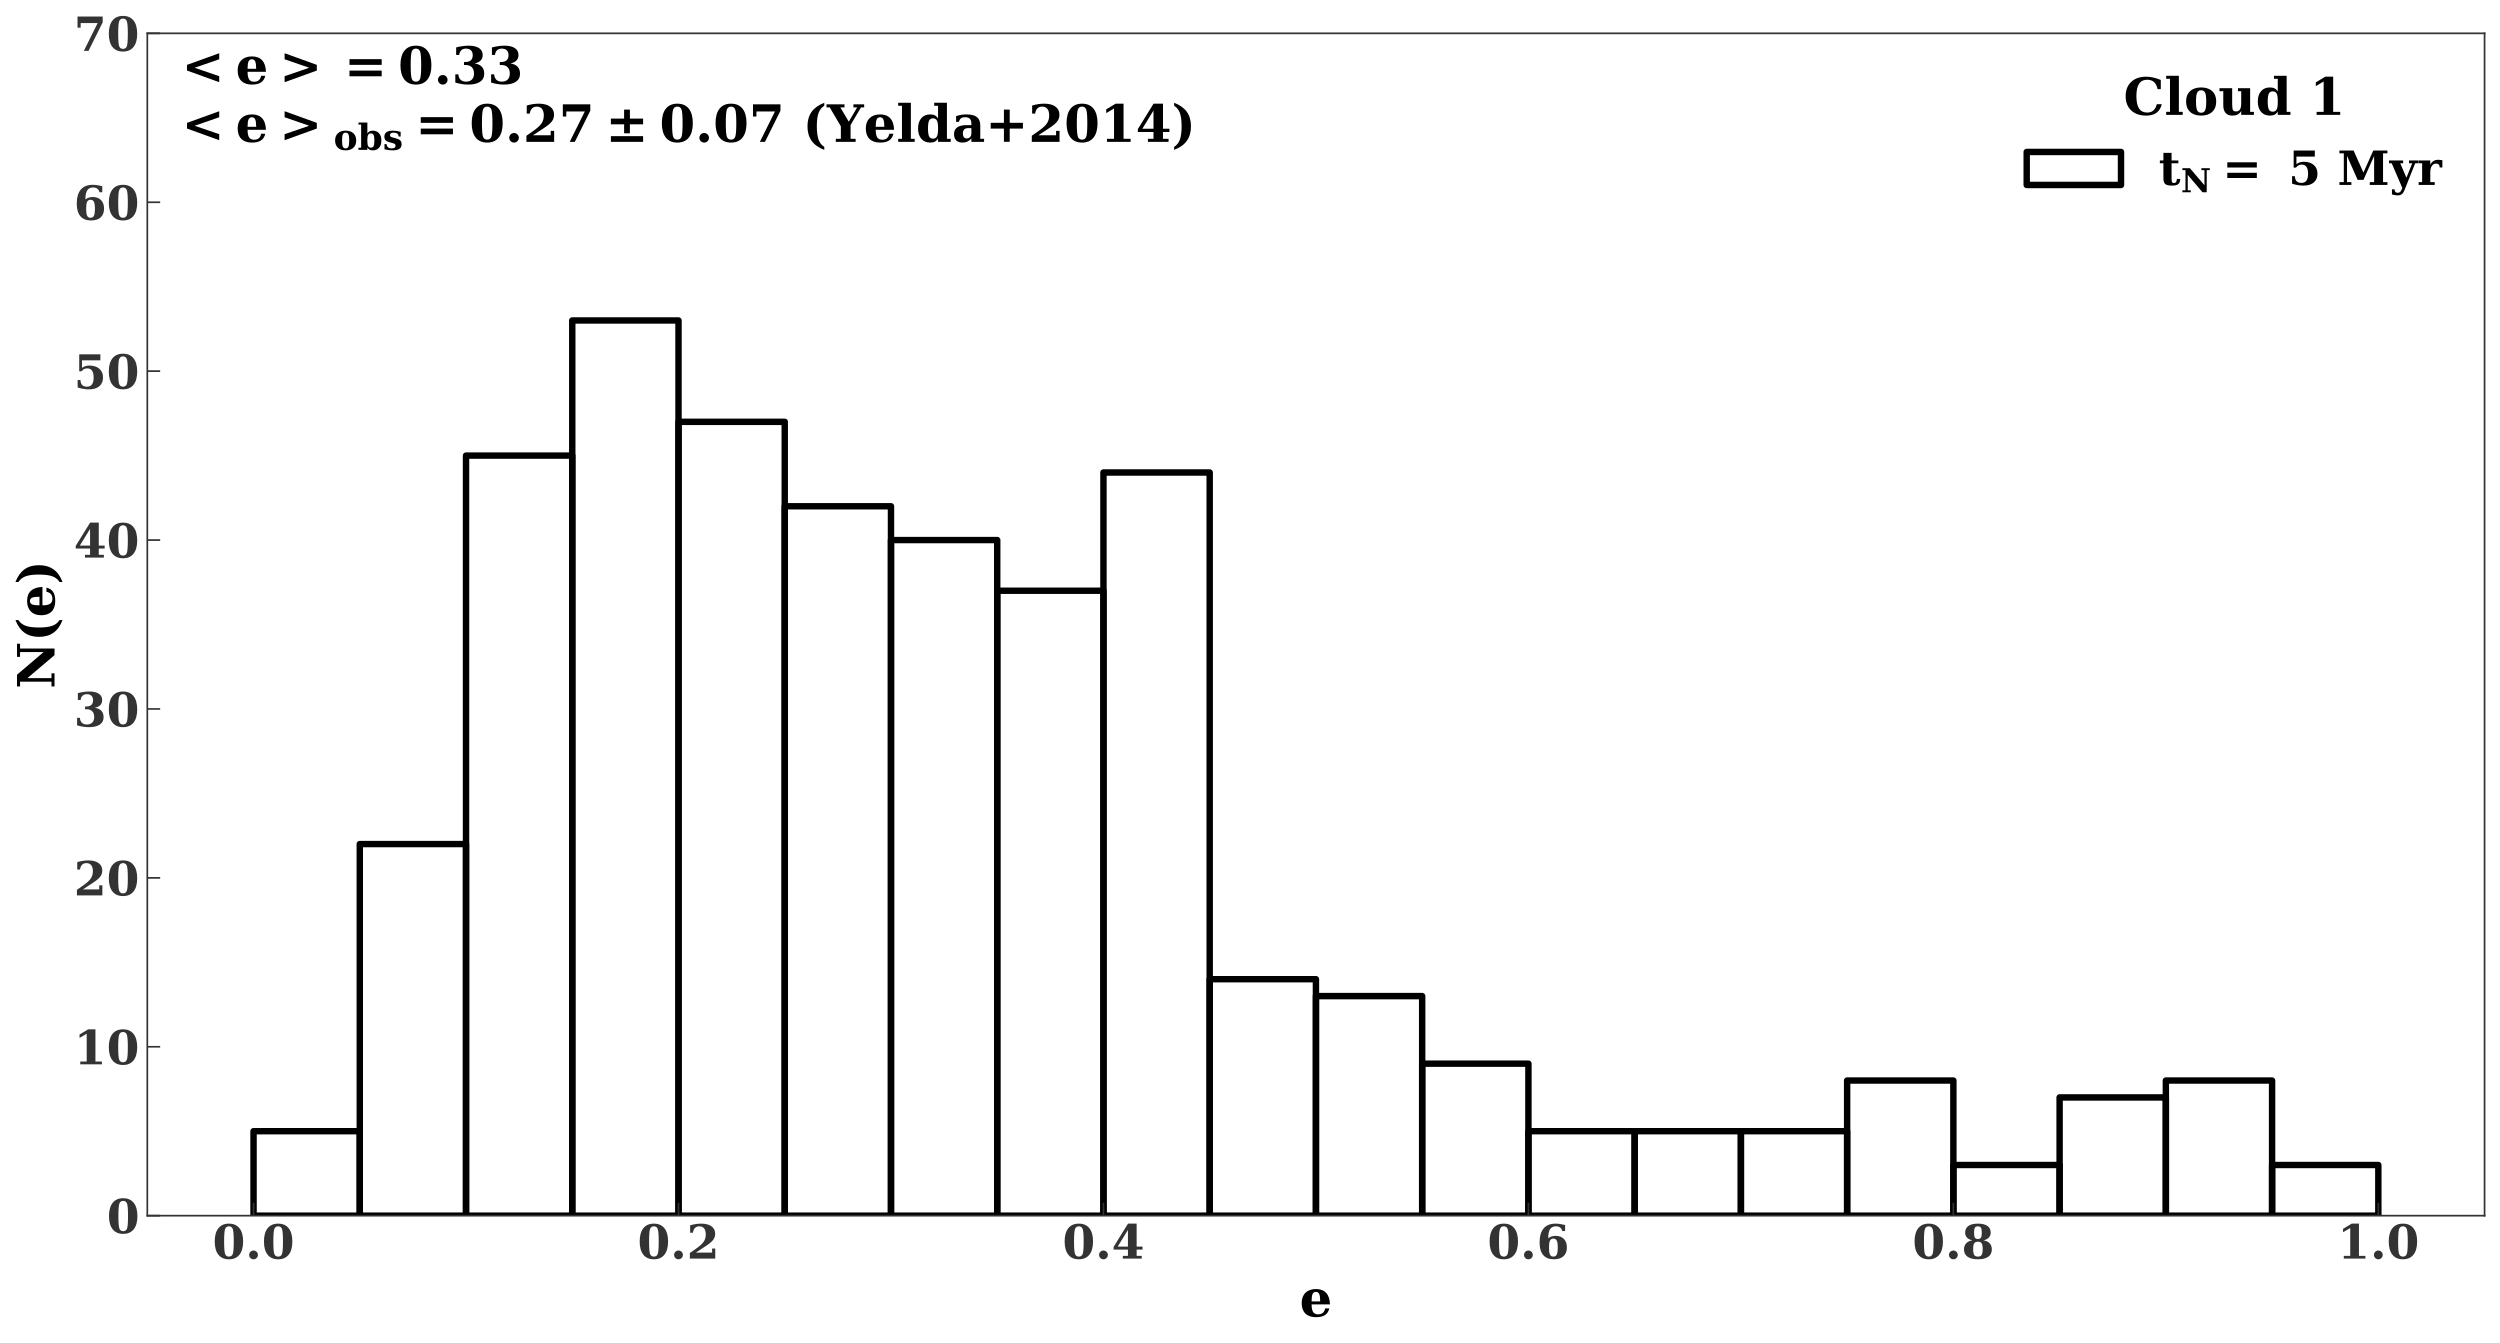<?xml version="1.0" encoding="utf-8" standalone="no"?>
<!DOCTYPE svg PUBLIC "-//W3C//DTD SVG 1.1//EN"
  "http://www.w3.org/Graphics/SVG/1.1/DTD/svg11.dtd">
<!-- Created with matplotlib (https://matplotlib.org/) -->
<svg height="626.4pt" version="1.1" viewBox="0 0 1166.4 626.4" width="1166.4pt" xmlns="http://www.w3.org/2000/svg" xmlns:xlink="http://www.w3.org/1999/xlink">
 <defs>
  <style type="text/css">
*{stroke-linecap:butt;stroke-linejoin:round;}
  </style>
 </defs>
 <g id="figure_1">
  <g id="patch_1">
   <path d="M 0 626.4 
L 1166.4 626.4 
L 1166.4 0 
L 0 0 
z
" style="fill:#ffffff;"/>
  </g>
  <g id="axes_1">
   <g id="patch_2">
    <path d="M 68.728 567.181 
L 1159.2 567.181 
L 1159.2 15.558 
L 68.728 15.558 
z
" style="fill:#ffffff;"/>
   </g>
   <g id="patch_3">
    <path clip-path="url(#p895f65de4f)" d="M 118.294 567.181 
L 167.861 567.181 
L 167.861 527.779 
L 118.294 527.779 
z
" style="fill:none;stroke:#000000;stroke-linejoin:miter;stroke-width:3;"/>
   </g>
   <g id="patch_4">
    <path clip-path="url(#p895f65de4f)" d="M 167.861 567.181 
L 217.428 567.181 
L 217.428 393.814 
L 167.861 393.814 
z
" style="fill:none;stroke:#000000;stroke-linejoin:miter;stroke-width:3;"/>
   </g>
   <g id="patch_5">
    <path clip-path="url(#p895f65de4f)" d="M 217.428 567.181 
L 266.995 567.181 
L 266.995 212.566 
L 217.428 212.566 
z
" style="fill:none;stroke:#000000;stroke-linejoin:miter;stroke-width:3;"/>
   </g>
   <g id="patch_6">
    <path clip-path="url(#p895f65de4f)" d="M 266.995 567.181 
L 316.562 567.181 
L 316.562 149.524 
L 266.995 149.524 
z
" style="fill:none;stroke:#000000;stroke-linejoin:miter;stroke-width:3;"/>
   </g>
   <g id="patch_7">
    <path clip-path="url(#p895f65de4f)" d="M 316.562 567.181 
L 366.129 567.181 
L 366.129 196.806 
L 316.562 196.806 
z
" style="fill:none;stroke:#000000;stroke-linejoin:miter;stroke-width:3;"/>
   </g>
   <g id="patch_8">
    <path clip-path="url(#p895f65de4f)" d="M 366.129 567.181 
L 415.696 567.181 
L 415.696 236.207 
L 366.129 236.207 
z
" style="fill:none;stroke:#000000;stroke-linejoin:miter;stroke-width:3;"/>
   </g>
   <g id="patch_9">
    <path clip-path="url(#p895f65de4f)" d="M 415.696 567.181 
L 465.263 567.181 
L 465.263 251.968 
L 415.696 251.968 
z
" style="fill:none;stroke:#000000;stroke-linejoin:miter;stroke-width:3;"/>
   </g>
   <g id="patch_10">
    <path clip-path="url(#p895f65de4f)" d="M 465.263 567.181 
L 514.83 567.181 
L 514.83 275.609 
L 465.263 275.609 
z
" style="fill:none;stroke:#000000;stroke-linejoin:miter;stroke-width:3;"/>
   </g>
   <g id="patch_11">
    <path clip-path="url(#p895f65de4f)" d="M 514.83 567.181 
L 564.397 567.181 
L 564.397 220.447 
L 514.83 220.447 
z
" style="fill:none;stroke:#000000;stroke-linejoin:miter;stroke-width:3;"/>
   </g>
   <g id="patch_12">
    <path clip-path="url(#p895f65de4f)" d="M 564.397 567.181 
L 613.964 567.181 
L 613.964 456.856 
L 564.397 456.856 
z
" style="fill:none;stroke:#000000;stroke-linejoin:miter;stroke-width:3;"/>
   </g>
   <g id="patch_13">
    <path clip-path="url(#p895f65de4f)" d="M 613.964 567.181 
L 663.531 567.181 
L 663.531 464.736 
L 613.964 464.736 
z
" style="fill:none;stroke:#000000;stroke-linejoin:miter;stroke-width:3;"/>
   </g>
   <g id="patch_14">
    <path clip-path="url(#p895f65de4f)" d="M 663.531 567.181 
L 713.098 567.181 
L 713.098 496.258 
L 663.531 496.258 
z
" style="fill:none;stroke:#000000;stroke-linejoin:miter;stroke-width:3;"/>
   </g>
   <g id="patch_15">
    <path clip-path="url(#p895f65de4f)" d="M 713.098 567.181 
L 762.665 567.181 
L 762.665 527.779 
L 713.098 527.779 
z
" style="fill:none;stroke:#000000;stroke-linejoin:miter;stroke-width:3;"/>
   </g>
   <g id="patch_16">
    <path clip-path="url(#p895f65de4f)" d="M 762.665 567.181 
L 812.231 567.181 
L 812.231 527.779 
L 762.665 527.779 
z
" style="fill:none;stroke:#000000;stroke-linejoin:miter;stroke-width:3;"/>
   </g>
   <g id="patch_17">
    <path clip-path="url(#p895f65de4f)" d="M 812.231 567.181 
L 861.798 567.181 
L 861.798 527.779 
L 812.231 527.779 
z
" style="fill:none;stroke:#000000;stroke-linejoin:miter;stroke-width:3;"/>
   </g>
   <g id="patch_18">
    <path clip-path="url(#p895f65de4f)" d="M 861.798 567.181 
L 911.365 567.181 
L 911.365 504.138 
L 861.798 504.138 
z
" style="fill:none;stroke:#000000;stroke-linejoin:miter;stroke-width:3;"/>
   </g>
   <g id="patch_19">
    <path clip-path="url(#p895f65de4f)" d="M 911.365 567.181 
L 960.932 567.181 
L 960.932 543.54 
L 911.365 543.54 
z
" style="fill:none;stroke:#000000;stroke-linejoin:miter;stroke-width:3;"/>
   </g>
   <g id="patch_20">
    <path clip-path="url(#p895f65de4f)" d="M 960.932 567.181 
L 1010.499 567.181 
L 1010.499 512.018 
L 960.932 512.018 
z
" style="fill:none;stroke:#000000;stroke-linejoin:miter;stroke-width:3;"/>
   </g>
   <g id="patch_21">
    <path clip-path="url(#p895f65de4f)" d="M 1010.499 567.181 
L 1060.066 567.181 
L 1060.066 504.138 
L 1010.499 504.138 
z
" style="fill:none;stroke:#000000;stroke-linejoin:miter;stroke-width:3;"/>
   </g>
   <g id="patch_22">
    <path clip-path="url(#p895f65de4f)" d="M 1060.066 567.181 
L 1109.633 567.181 
L 1109.633 543.54 
L 1060.066 543.54 
z
" style="fill:none;stroke:#000000;stroke-linejoin:miter;stroke-width:3;"/>
   </g>
   <g id="matplotlib.axis_1">
    <g id="xtick_1">
     <g id="line2d_1">
      <defs>
       <path d="M 0 0 
L 0 -6 
" id="m0d194dd067" style="stroke:#333333;stroke-width:0.8;"/>
      </defs>
      <g>
       <use style="fill:#333333;stroke:#333333;stroke-width:0.8;" x="118.294" xlink:href="#m0d194dd067" y="567.181"/>
      </g>
     </g>
     <g id="text_1">
      <!-- $\mathdefault{0.0}$ -->
      <defs>
       <path d="M 34.812 4.297 
Q 40.672 4.297 42.844 9.609 
Q 45.016 14.938 45.016 36.375 
Q 45.016 57.672 42.844 63.078 
Q 40.672 68.5 34.812 68.5 
Q 28.953 68.5 26.781 63.172 
Q 24.609 57.859 24.609 36.375 
Q 24.609 14.938 26.781 9.609 
Q 28.953 4.297 34.812 4.297 
z
M 34.812 -1.422 
Q 20.219 -1.422 12.453 8.312 
Q 4.688 18.062 4.688 36.375 
Q 4.688 54.688 12.453 64.453 
Q 20.219 74.219 34.812 74.219 
Q 49.359 74.219 57.125 64.453 
Q 64.891 54.688 64.891 36.375 
Q 64.891 18.062 57.125 8.312 
Q 49.359 -1.422 34.812 -1.422 
z
" id="DejaVuSerif-Bold-48"/>
       <path d="M 8.109 7.906 
Q 8.109 11.719 10.844 14.453 
Q 13.578 17.188 17.391 17.188 
Q 21.234 17.188 23.969 14.453 
Q 26.703 11.719 26.703 7.906 
Q 26.703 4.047 23.969 1.312 
Q 21.234 -1.422 17.391 -1.422 
Q 13.578 -1.422 10.844 1.312 
Q 8.109 4.047 8.109 7.906 
z
" id="DejaVuSerif-Bold-46"/>
      </defs>
      <g style="fill:#333333;" transform="translate(99.154 587.397)scale(0.22 -0.22)">
       <use transform="translate(0 0.781)" xlink:href="#DejaVuSerif-Bold-48"/>
       <use transform="translate(69.58 0.781)" xlink:href="#DejaVuSerif-Bold-46"/>
       <use transform="translate(104.395 0.781)" xlink:href="#DejaVuSerif-Bold-48"/>
      </g>
     </g>
    </g>
    <g id="xtick_2">
     <g id="line2d_2">
      <g>
       <use style="fill:#333333;stroke:#333333;stroke-width:0.8;" x="316.562" xlink:href="#m0d194dd067" y="567.181"/>
      </g>
     </g>
     <g id="text_2">
      <!-- $\mathdefault{0.2}$ -->
      <defs>
       <path d="M 13.188 54.891 
L 7.328 54.891 
L 7.328 70.609 
Q 13.281 72.406 19.109 73.312 
Q 24.953 74.219 30.906 74.219 
Q 44.828 74.219 52.609 68.531 
Q 60.406 62.844 60.406 52.688 
Q 60.406 45.453 56.109 39.719 
Q 51.812 33.984 39.703 26.125 
L 19.391 12.797 
L 53.906 12.797 
L 53.906 21.391 
L 60.594 21.391 
L 60.594 0 
L 6.688 0 
L 6.688 11.922 
L 17.484 19.391 
Q 31.297 28.906 35.891 35.594 
Q 40.484 42.281 40.484 51.219 
Q 40.484 59.672 36.984 64.078 
Q 33.5 68.5 26.812 68.5 
Q 21.047 68.5 17.578 65.016 
Q 14.109 61.531 13.188 54.891 
z
" id="DejaVuSerif-Bold-50"/>
      </defs>
      <g style="fill:#333333;" transform="translate(297.422 587.397)scale(0.22 -0.22)">
       <use transform="translate(0 0.781)" xlink:href="#DejaVuSerif-Bold-48"/>
       <use transform="translate(69.58 0.781)" xlink:href="#DejaVuSerif-Bold-46"/>
       <use transform="translate(104.363 0.781)" xlink:href="#DejaVuSerif-Bold-50"/>
      </g>
     </g>
    </g>
    <g id="xtick_3">
     <g id="line2d_3">
      <g>
       <use style="fill:#333333;stroke:#333333;stroke-width:0.8;" x="514.83" xlink:href="#m0d194dd067" y="567.181"/>
      </g>
     </g>
     <g id="text_3">
      <!-- $\mathdefault{0.4}$ -->
      <defs>
       <path d="M 63.812 0 
L 23.688 0 
L 23.688 5.906 
L 34.516 5.906 
L 34.516 19.188 
L 4.109 19.188 
L 4.109 24.812 
L 34.625 74.219 
L 52.984 74.219 
L 52.984 25.484 
L 65.484 25.484 
L 65.484 19.188 
L 52.984 19.188 
L 52.984 5.906 
L 63.812 5.906 
z
M 34.516 25.484 
L 34.516 60.891 
L 12.797 25.484 
z
" id="DejaVuSerif-Bold-52"/>
      </defs>
      <g style="fill:#333333;" transform="translate(495.69 587.397)scale(0.22 -0.22)">
       <use transform="translate(0 0.781)" xlink:href="#DejaVuSerif-Bold-48"/>
       <use transform="translate(69.58 0.781)" xlink:href="#DejaVuSerif-Bold-46"/>
       <use transform="translate(104.395 0.781)" xlink:href="#DejaVuSerif-Bold-52"/>
      </g>
     </g>
    </g>
    <g id="xtick_4">
     <g id="line2d_4">
      <g>
       <use style="fill:#333333;stroke:#333333;stroke-width:0.8;" x="713.098" xlink:href="#m0d194dd067" y="567.181"/>
      </g>
     </g>
     <g id="text_4">
      <!-- $\mathdefault{0.6}$ -->
      <defs>
       <path d="M 24.609 43.219 
Q 27.781 45.75 31.703 47.016 
Q 35.641 48.297 40.281 48.297 
Q 51.469 48.297 57.828 41.75 
Q 64.203 35.203 64.203 23.781 
Q 64.203 11.719 57.031 5.141 
Q 49.859 -1.422 36.625 -1.422 
Q 21.688 -1.422 13.984 7.594 
Q 6.297 16.609 6.297 34.078 
Q 6.297 53.953 14.844 64.078 
Q 23.391 74.219 40.188 74.219 
Q 44.578 74.219 49.609 73.484 
Q 54.641 72.75 60.406 71.297 
L 60.406 58.406 
L 54.5 58.406 
Q 53.266 63.375 49.875 65.938 
Q 46.484 68.5 41.109 68.5 
Q 32.422 68.5 28.531 62.547 
Q 24.656 56.594 24.609 43.219 
z
M 35.5 4.297 
Q 40.531 4.297 42.672 8.562 
Q 44.828 12.844 44.828 23.391 
Q 44.828 33.938 42.672 38.203 
Q 40.531 42.484 35.5 42.484 
Q 30.469 42.484 28.344 38.203 
Q 26.219 33.938 26.219 23.391 
Q 26.219 12.844 28.344 8.562 
Q 30.469 4.297 35.5 4.297 
z
" id="DejaVuSerif-Bold-54"/>
      </defs>
      <g style="fill:#333333;" transform="translate(693.958 587.397)scale(0.22 -0.22)">
       <use transform="translate(0 0.781)" xlink:href="#DejaVuSerif-Bold-48"/>
       <use transform="translate(69.58 0.781)" xlink:href="#DejaVuSerif-Bold-46"/>
       <use transform="translate(104.395 0.781)" xlink:href="#DejaVuSerif-Bold-54"/>
      </g>
     </g>
    </g>
    <g id="xtick_5">
     <g id="line2d_5">
      <g>
       <use style="fill:#333333;stroke:#333333;stroke-width:0.8;" x="911.365" xlink:href="#m0d194dd067" y="567.181"/>
      </g>
     </g>
     <g id="text_5">
      <!-- $\mathdefault{0.8}$ -->
      <defs>
       <path d="M 46.484 38.812 
Q 55.172 37.406 59.688 32.422 
Q 64.203 27.438 64.203 19.391 
Q 64.203 9.328 56.609 3.953 
Q 49.031 -1.422 34.719 -1.422 
Q 20.406 -1.422 12.781 3.953 
Q 5.172 9.328 5.172 19.391 
Q 5.172 27.438 9.719 32.422 
Q 14.266 37.406 22.906 38.812 
Q 15.234 40.578 11.422 44.703 
Q 7.625 48.828 7.625 55.172 
Q 7.625 64.453 14.547 69.328 
Q 21.484 74.219 34.719 74.219 
Q 47.906 74.219 54.859 69.328 
Q 61.812 64.453 61.812 55.172 
Q 61.812 48.828 57.984 44.703 
Q 54.156 40.578 46.484 38.812 
z
M 42.922 54.984 
Q 42.922 62.703 41.062 65.594 
Q 39.203 68.5 34.719 68.5 
Q 30.172 68.5 28.344 65.594 
Q 26.516 62.703 26.516 54.984 
Q 26.516 47.312 28.344 44.453 
Q 30.172 41.609 34.719 41.609 
Q 39.266 41.609 41.094 44.453 
Q 42.922 47.312 42.922 54.984 
z
M 44.828 20.219 
Q 44.828 29.156 42.547 32.516 
Q 40.281 35.891 34.719 35.891 
Q 29.109 35.891 26.859 32.516 
Q 24.609 29.156 24.609 20.219 
Q 24.609 11.188 26.875 7.734 
Q 29.156 4.297 34.719 4.297 
Q 40.234 4.297 42.531 7.734 
Q 44.828 11.188 44.828 20.219 
z
" id="DejaVuSerif-Bold-56"/>
      </defs>
      <g style="fill:#333333;" transform="translate(892.225 587.397)scale(0.22 -0.22)">
       <use transform="translate(0 0.781)" xlink:href="#DejaVuSerif-Bold-48"/>
       <use transform="translate(69.58 0.781)" xlink:href="#DejaVuSerif-Bold-46"/>
       <use transform="translate(104.348 0.781)" xlink:href="#DejaVuSerif-Bold-56"/>
      </g>
     </g>
    </g>
    <g id="xtick_6">
     <g id="line2d_6">
      <g>
       <use style="fill:#333333;stroke:#333333;stroke-width:0.8;" x="1109.633" xlink:href="#m0d194dd067" y="567.181"/>
      </g>
     </g>
     <g id="text_6">
      <!-- $\mathdefault{1.0}$ -->
      <defs>
       <path d="M 13.719 0 
L 13.719 5.906 
L 27.391 5.906 
L 27.391 64.891 
L 12.203 55.906 
L 12.203 63.188 
L 30.516 74.219 
L 45.906 74.219 
L 45.906 5.906 
L 59.625 5.906 
L 59.625 0 
z
" id="DejaVuSerif-Bold-49"/>
      </defs>
      <g style="fill:#333333;" transform="translate(1090.493 587.397)scale(0.22 -0.22)">
       <use transform="translate(0 0.781)" xlink:href="#DejaVuSerif-Bold-49"/>
       <use transform="translate(69.58 0.781)" xlink:href="#DejaVuSerif-Bold-46"/>
       <use transform="translate(104.395 0.781)" xlink:href="#DejaVuSerif-Bold-48"/>
      </g>
     </g>
    </g>
    <g id="text_7">
     <!-- e -->
     <defs>
      <path d="M 40.094 29.297 
Q 40.094 39.547 38.188 43.672 
Q 36.281 47.797 31.688 47.797 
Q 27.25 47.797 25.312 43.75 
Q 23.391 39.703 23.391 30.172 
L 23.391 29.297 
z
M 59.078 23.484 
L 23.391 23.484 
L 23.391 23.094 
Q 23.391 13.031 26.406 8.562 
Q 29.438 4.109 36.188 4.109 
Q 41.797 4.109 45.266 7.078 
Q 48.734 10.062 49.703 15.719 
L 57.812 15.719 
Q 55.719 6.891 49.469 2.734 
Q 43.219 -1.422 31.984 -1.422 
Q 18.5 -1.422 11.297 5.688 
Q 4.109 12.797 4.109 25.984 
Q 4.109 38.875 11.469 46.094 
Q 18.844 53.328 31.984 53.328 
Q 44.875 53.328 51.75 45.734 
Q 58.641 38.141 59.078 23.484 
z
" id="DejaVuSerif-Bold-101"/>
     </defs>
     <g transform="translate(606.329 614.209)scale(0.24 -0.24)">
      <use xlink:href="#DejaVuSerif-Bold-101"/>
     </g>
    </g>
   </g>
   <g id="matplotlib.axis_2">
    <g id="ytick_1">
     <g id="line2d_7">
      <defs>
       <path d="M 0 0 
L 6 0 
" id="m5ab6115f85" style="stroke:#333333;stroke-width:0.8;"/>
      </defs>
      <g>
       <use style="fill:#333333;stroke:#333333;stroke-width:0.8;" x="68.728" xlink:href="#m5ab6115f85" y="567.181"/>
      </g>
     </g>
     <g id="text_8">
      <!-- $\mathdefault{0}$ -->
      <g style="fill:#333333;" transform="translate(49.828 575.539)scale(0.22 -0.22)">
       <use transform="translate(0 0.781)" xlink:href="#DejaVuSerif-Bold-48"/>
      </g>
     </g>
    </g>
    <g id="ytick_2">
     <g id="line2d_8">
      <g>
       <use style="fill:#333333;stroke:#333333;stroke-width:0.8;" x="68.728" xlink:href="#m5ab6115f85" y="488.377"/>
      </g>
     </g>
     <g id="text_9">
      <!-- $\mathdefault{10}$ -->
      <g style="fill:#333333;" transform="translate(34.428 496.736)scale(0.22 -0.22)">
       <use transform="translate(0 0.781)" xlink:href="#DejaVuSerif-Bold-49"/>
       <use transform="translate(69.58 0.781)" xlink:href="#DejaVuSerif-Bold-48"/>
      </g>
     </g>
    </g>
    <g id="ytick_3">
     <g id="line2d_9">
      <g>
       <use style="fill:#333333;stroke:#333333;stroke-width:0.8;" x="68.728" xlink:href="#m5ab6115f85" y="409.574"/>
      </g>
     </g>
     <g id="text_10">
      <!-- $\mathdefault{20}$ -->
      <g style="fill:#333333;" transform="translate(34.428 417.933)scale(0.22 -0.22)">
       <use transform="translate(0 0.781)" xlink:href="#DejaVuSerif-Bold-50"/>
       <use transform="translate(69.58 0.781)" xlink:href="#DejaVuSerif-Bold-48"/>
      </g>
     </g>
    </g>
    <g id="ytick_4">
     <g id="line2d_10">
      <g>
       <use style="fill:#333333;stroke:#333333;stroke-width:0.8;" x="68.728" xlink:href="#m5ab6115f85" y="330.771"/>
      </g>
     </g>
     <g id="text_11">
      <!-- $\mathdefault{30}$ -->
      <defs>
       <path d="M 8.594 70.797 
Q 15.047 72.516 21.094 73.359 
Q 27.156 74.219 32.906 74.219 
Q 46.094 74.219 53.141 69.5 
Q 60.203 64.797 60.203 56 
Q 60.203 49.422 56.141 45.312 
Q 52.094 41.219 44.281 39.797 
Q 53.812 38.281 58.5 33.297 
Q 63.188 28.328 63.188 19.672 
Q 63.188 9.469 55.094 4.016 
Q 47.016 -1.422 31.688 -1.422 
Q 25.922 -1.422 19.797 -0.438 
Q 13.672 0.531 6.984 2.484 
L 6.984 18.5 
L 12.891 18.5 
Q 13.422 11.578 17.234 7.938 
Q 21.047 4.297 27.781 4.297 
Q 35.203 4.297 39.25 8.422 
Q 43.312 12.547 43.312 20.125 
Q 43.312 28.031 39.078 32.328 
Q 34.859 36.625 27.094 36.625 
L 23.875 36.625 
L 23.875 42.484 
L 26.422 42.484 
Q 33.594 42.484 37.203 45.797 
Q 40.828 49.125 40.828 55.719 
Q 40.828 61.922 37.422 65.203 
Q 34.031 68.5 27.688 68.5 
Q 21.922 68.5 18.547 65.344 
Q 15.188 62.203 14.5 56.203 
L 8.594 56.203 
z
" id="DejaVuSerif-Bold-51"/>
      </defs>
      <g style="fill:#333333;" transform="translate(34.428 339.129)scale(0.22 -0.22)">
       <use transform="translate(0 0.781)" xlink:href="#DejaVuSerif-Bold-51"/>
       <use transform="translate(69.58 0.781)" xlink:href="#DejaVuSerif-Bold-48"/>
      </g>
     </g>
    </g>
    <g id="ytick_5">
     <g id="line2d_11">
      <g>
       <use style="fill:#333333;stroke:#333333;stroke-width:0.8;" x="68.728" xlink:href="#m5ab6115f85" y="251.968"/>
      </g>
     </g>
     <g id="text_12">
      <!-- $\mathdefault{40}$ -->
      <g style="fill:#333333;" transform="translate(34.428 260.326)scale(0.22 -0.22)">
       <use transform="translate(0 0.781)" xlink:href="#DejaVuSerif-Bold-52"/>
       <use transform="translate(69.58 0.781)" xlink:href="#DejaVuSerif-Bold-48"/>
      </g>
     </g>
    </g>
    <g id="ytick_6">
     <g id="line2d_12">
      <g>
       <use style="fill:#333333;stroke:#333333;stroke-width:0.8;" x="68.728" xlink:href="#m5ab6115f85" y="173.165"/>
      </g>
     </g>
     <g id="text_13">
      <!-- $\mathdefault{50}$ -->
      <defs>
       <path d="M 56.391 72.906 
L 56.391 60.109 
L 17.391 60.109 
L 17.391 44.094 
Q 20.609 46.578 24.562 47.844 
Q 28.516 49.125 32.906 49.125 
Q 46.391 49.125 54.203 42.312 
Q 62.016 35.5 62.016 23.781 
Q 62.016 11.859 54.203 5.219 
Q 46.391 -1.422 32.328 -1.422 
Q 26.375 -1.422 20.484 -0.438 
Q 14.594 0.531 8.203 2.594 
L 8.203 18.5 
L 14.062 18.5 
Q 14.359 11.328 17.797 7.812 
Q 21.234 4.297 27.984 4.297 
Q 35.156 4.297 38.625 9.109 
Q 42.094 13.922 42.094 23.781 
Q 42.094 33.5 38.688 38.297 
Q 35.297 43.109 28.422 43.109 
Q 24.703 43.109 21.797 41.578 
Q 18.891 40.047 16.406 36.812 
L 11.531 36.812 
L 11.531 72.906 
z
" id="DejaVuSerif-Bold-53"/>
      </defs>
      <g style="fill:#333333;" transform="translate(34.428 181.523)scale(0.22 -0.22)">
       <use transform="translate(0 0.781)" xlink:href="#DejaVuSerif-Bold-53"/>
       <use transform="translate(69.58 0.781)" xlink:href="#DejaVuSerif-Bold-48"/>
      </g>
     </g>
    </g>
    <g id="ytick_7">
     <g id="line2d_13">
      <g>
       <use style="fill:#333333;stroke:#333333;stroke-width:0.8;" x="68.728" xlink:href="#m5ab6115f85" y="94.361"/>
      </g>
     </g>
     <g id="text_14">
      <!-- $\mathdefault{60}$ -->
      <g style="fill:#333333;" transform="translate(34.428 102.72)scale(0.22 -0.22)">
       <use transform="translate(0 0.781)" xlink:href="#DejaVuSerif-Bold-54"/>
       <use transform="translate(69.58 0.781)" xlink:href="#DejaVuSerif-Bold-48"/>
      </g>
     </g>
    </g>
    <g id="ytick_8">
     <g id="line2d_14">
      <g>
       <use style="fill:#333333;stroke:#333333;stroke-width:0.8;" x="68.728" xlink:href="#m5ab6115f85" y="15.558"/>
      </g>
     </g>
     <g id="text_15">
      <!-- $\mathdefault{70}$ -->
      <defs>
       <path d="M 61.281 60.5 
L 31.203 0 
L 21.297 0 
L 50.594 59.078 
L 14.594 59.078 
L 14.594 49.219 
L 7.906 49.219 
L 7.906 72.906 
L 61.281 72.906 
z
" id="DejaVuSerif-Bold-55"/>
      </defs>
      <g style="fill:#333333;" transform="translate(34.428 23.917)scale(0.22 -0.22)">
       <use transform="translate(0 0.781)" xlink:href="#DejaVuSerif-Bold-55"/>
       <use transform="translate(69.58 0.781)" xlink:href="#DejaVuSerif-Bold-48"/>
      </g>
     </g>
    </g>
    <g id="text_16">
     <!-- N(e) -->
     <defs>
      <path d="M 4.391 0 
L 4.391 5.906 
L 13.719 5.906 
L 13.719 67 
L 4.391 67 
L 4.391 72.906 
L 27.203 72.906 
L 71.188 21.297 
L 71.188 67 
L 61.922 67 
L 61.922 72.906 
L 87.406 72.906 
L 87.406 67 
L 78.078 67 
L 78.078 0 
L 65.281 0 
L 20.609 52.688 
L 20.609 5.906 
L 29.891 5.906 
L 29.891 0 
z
" id="DejaVuSerif-Bold-78"/>
      <path d="M 42.094 -15.578 
Q 25.641 -9.469 17.531 1.906 
Q 9.422 13.281 9.422 30.172 
Q 9.422 47.078 17.422 58.297 
Q 25.438 69.531 42.094 75.984 
L 42.094 70.125 
Q 34.375 65.438 30.984 56.219 
Q 27.594 47.016 27.594 30.172 
Q 27.594 13.375 30.984 4.172 
Q 34.375 -5.031 42.094 -9.719 
z
" id="DejaVuSerif-Bold-40"/>
      <path d="M 5.078 -15.578 
L 5.078 -9.719 
Q 12.797 -5.031 16.188 4.172 
Q 19.578 13.375 19.578 30.172 
Q 19.578 47.016 16.188 56.219 
Q 12.797 65.438 5.078 70.125 
L 5.078 75.984 
Q 21.734 69.531 29.766 58.297 
Q 37.797 47.078 37.797 30.172 
Q 37.797 13.281 29.656 1.906 
Q 21.531 -9.469 5.078 -15.578 
z
" id="DejaVuSerif-Bold-41"/>
     </defs>
     <g transform="translate(25.436 321.328)rotate(-90)scale(0.24 -0.24)">
      <use xlink:href="#DejaVuSerif-Bold-78"/>
      <use x="91.406" xlink:href="#DejaVuSerif-Bold-40"/>
      <use x="138.721" xlink:href="#DejaVuSerif-Bold-101"/>
      <use x="202.344" xlink:href="#DejaVuSerif-Bold-41"/>
     </g>
    </g>
   </g>
   <g id="patch_23">
    <path d="M 68.728 567.181 
L 68.728 15.558 
" style="fill:none;stroke:#333333;stroke-linecap:square;stroke-linejoin:miter;stroke-width:0.8;"/>
   </g>
   <g id="patch_24">
    <path d="M 1159.2 567.181 
L 1159.2 15.558 
" style="fill:none;stroke:#333333;stroke-linecap:square;stroke-linejoin:miter;stroke-width:0.8;"/>
   </g>
   <g id="patch_25">
    <path d="M 68.728 567.181 
L 1159.2 567.181 
" style="fill:none;stroke:#333333;stroke-linecap:square;stroke-linejoin:miter;stroke-width:0.8;"/>
   </g>
   <g id="patch_26">
    <path d="M 68.728 15.558 
L 1159.2 15.558 
" style="fill:none;stroke:#333333;stroke-linecap:square;stroke-linejoin:miter;stroke-width:0.8;"/>
   </g>
   <g id="text_17">
    <!-- $&lt;e&gt;=$0.33 -->
    <defs>
     <path d="M 73.188 47.797 
L 25.391 31.297 
L 73.188 14.891 
L 73.188 3.219 
L 10.594 25.875 
L 10.594 36.922 
L 73.188 59.516 
z
" id="DejaVuSerif-Bold-60"/>
     <path d="M 10.594 47.797 
L 10.594 59.516 
L 73.188 36.922 
L 73.188 25.875 
L 10.594 3.219 
L 10.594 14.891 
L 58.406 31.297 
z
" id="DejaVuSerif-Bold-62"/>
     <path d="M 10.594 25.781 
L 73.188 25.781 
L 73.188 14.703 
L 10.594 14.703 
z
M 10.594 48 
L 73.188 48 
L 73.188 36.922 
L 10.594 36.922 
z
" id="DejaVuSerif-Bold-61"/>
    </defs>
    <g transform="translate(79.632 39.311)scale(0.24 -0.24)">
     <use transform="translate(21.162 0.781)" xlink:href="#DejaVuSerif-Bold-60"/>
     <use transform="translate(126.113 0.781)" xlink:href="#DejaVuSerif-Bold-101"/>
     <use transform="translate(210.898 0.781)" xlink:href="#DejaVuSerif-Bold-62"/>
     <use transform="translate(337.012 0.781)" xlink:href="#DejaVuSerif-Bold-61"/>
     <use transform="translate(441.963 0.781)" xlink:href="#DejaVuSerif-Bold-48"/>
     <use transform="translate(511.543 0.781)" xlink:href="#DejaVuSerif-Bold-46"/>
     <use transform="translate(546.357 0.781)" xlink:href="#DejaVuSerif-Bold-51"/>
     <use transform="translate(615.938 0.781)" xlink:href="#DejaVuSerif-Bold-51"/>
    </g>
    <!-- $&lt;e&gt;_{obs}=0.27 \pm 0.07$ (Yelda+2014) -->
    <defs>
     <path d="M 33.406 4.109 
Q 38.875 4.109 41.094 8.797 
Q 43.312 13.484 43.312 25.984 
Q 43.312 38.484 41.109 43.141 
Q 38.922 47.797 33.406 47.797 
Q 27.875 47.797 25.625 43.078 
Q 23.391 38.375 23.391 25.984 
Q 23.391 13.578 25.625 8.844 
Q 27.875 4.109 33.406 4.109 
z
M 33.406 -1.422 
Q 19.672 -1.422 11.891 5.875 
Q 4.109 13.188 4.109 25.984 
Q 4.109 38.812 11.891 46.062 
Q 19.672 53.328 33.406 53.328 
Q 47.172 53.328 54.938 46.062 
Q 62.703 38.812 62.703 25.984 
Q 62.703 13.188 54.906 5.875 
Q 47.125 -1.422 33.406 -1.422 
z
" id="DejaVuSerif-Bold-111"/>
     <path d="M 9.719 5.906 
L 9.719 70.125 
L 2.297 70.125 
L 2.297 75.984 
L 27 75.984 
L 27 45.312 
Q 29.203 49.359 32.906 51.344 
Q 36.625 53.328 42.094 53.328 
Q 53.172 53.328 59.547 46.016 
Q 65.922 38.719 65.922 25.984 
Q 65.922 13.234 59.547 5.906 
Q 53.172 -1.422 42.094 -1.422 
Q 36.625 -1.422 32.906 0.562 
Q 29.203 2.547 27 6.594 
L 27 0 
L 2.297 0 
L 2.297 5.906 
z
M 27 23.391 
Q 27 14.312 29.312 10.25 
Q 31.641 6.203 36.812 6.203 
Q 42.141 6.203 44.312 10.5 
Q 46.484 14.797 46.484 25.984 
Q 46.484 37.156 44.312 41.422 
Q 42.141 45.703 36.812 45.703 
Q 31.641 45.703 29.312 41.641 
Q 27 37.594 27 28.516 
z
" id="DejaVuSerif-Bold-98"/>
     <path d="M 4.688 1.516 
L 4.688 16.016 
L 10.203 16.016 
Q 10.891 10.203 14.547 7.156 
Q 18.219 4.109 24.516 4.109 
Q 29.781 4.109 32.594 5.938 
Q 35.406 7.766 35.406 11.188 
Q 35.406 14.312 33.625 16.016 
Q 31.844 17.719 26.703 19 
L 19.578 20.797 
Q 11.531 22.797 7.906 26.531 
Q 4.297 30.281 4.297 36.625 
Q 4.297 45.062 10.156 49.188 
Q 16.016 53.328 28.219 53.328 
Q 32.812 53.328 38.016 52.562 
Q 43.219 51.812 49.516 50.203 
L 49.516 37.109 
L 44 37.109 
Q 43.562 42.438 40.203 45.109 
Q 36.859 47.797 30.609 47.797 
Q 25.344 47.797 22.625 46.109 
Q 19.922 44.438 19.922 41.219 
Q 19.922 38.578 21.484 37.062 
Q 23.047 35.547 27.094 34.516 
L 34.188 32.719 
Q 44.391 30.125 48.297 26.312 
Q 52.203 22.516 52.203 15.719 
Q 52.203 6.938 45.922 2.75 
Q 39.656 -1.422 26.422 -1.422 
Q 21.578 -1.422 16.156 -0.688 
Q 10.75 0.047 4.688 1.516 
z
" id="DejaVuSerif-Bold-115"/>
     <path d="M 10.594 11.078 
L 73.188 11.078 
L 73.188 0 
L 10.594 0 
z
M 47.516 62.703 
L 47.516 45.219 
L 73.188 45.219 
L 73.188 34.078 
L 47.516 34.078 
L 47.516 16.609 
L 36.281 16.609 
L 36.281 34.078 
L 10.594 34.078 
L 10.594 45.219 
L 36.281 45.219 
L 36.281 62.703 
z
" id="DejaVuSerif-Bold-177"/>
     <path id="DejaVuSerif-Bold-32"/>
     <path d="M 17.188 0 
L 17.188 5.906 
L 27 5.906 
L 27 30.172 
L 5.328 67 
L -0.875 67 
L -0.875 72.906 
L 34.078 72.906 
L 34.078 67 
L 25.984 67 
L 42.391 39.203 
L 58.688 67 
L 51.422 67 
L 51.422 72.906 
L 72.312 72.906 
L 72.312 67 
L 66.109 67 
L 45.906 32.719 
L 45.906 5.906 
L 55.719 5.906 
L 55.719 0 
z
" id="DejaVuSerif-Bold-89"/>
     <path d="M 28.078 5.906 
L 35.5 5.906 
L 35.5 0 
L 3.422 0 
L 3.422 5.906 
L 10.797 5.906 
L 10.797 70.125 
L 3.422 70.125 
L 3.422 75.984 
L 28.078 75.984 
z
" id="DejaVuSerif-Bold-108"/>
     <path d="M 42.922 23.391 
L 42.922 28.516 
Q 42.922 37.594 40.578 41.641 
Q 38.234 45.703 33.109 45.703 
Q 27.734 45.703 25.562 41.422 
Q 23.391 37.156 23.391 25.984 
Q 23.391 14.797 25.578 10.5 
Q 27.781 6.203 33.109 6.203 
Q 38.234 6.203 40.578 10.25 
Q 42.922 14.312 42.922 23.391 
z
M 60.203 5.906 
L 67.578 5.906 
L 67.578 0 
L 42.922 0 
L 42.922 6.594 
Q 40.719 2.547 36.984 0.562 
Q 33.25 -1.422 27.781 -1.422 
Q 16.75 -1.422 10.422 5.906 
Q 4.109 13.234 4.109 25.984 
Q 4.109 38.766 10.422 46.047 
Q 16.75 53.328 27.781 53.328 
Q 33.25 53.328 36.984 51.344 
Q 40.719 49.359 42.922 45.312 
L 42.922 70.125 
L 35.5 70.125 
L 35.5 75.984 
L 60.203 75.984 
z
" id="DejaVuSerif-Bold-100"/>
     <path d="M 55.078 31.891 
L 55.078 5.906 
L 62.5 5.906 
L 62.5 0 
L 37.797 0 
L 37.797 6.594 
Q 34.375 2.484 30.172 0.531 
Q 25.984 -1.422 20.609 -1.422 
Q 12.641 -1.422 8.375 2.844 
Q 4.109 7.125 4.109 15.094 
Q 4.109 23.828 10.234 28.172 
Q 16.359 32.516 28.719 32.516 
L 37.797 32.516 
L 37.797 35.594 
Q 37.797 41.891 34.812 44.891 
Q 31.844 47.906 25.594 47.906 
Q 20.406 47.906 17.594 45.781 
Q 14.797 43.656 13.625 38.812 
L 8.109 38.812 
L 8.109 50 
Q 12.75 51.656 17.719 52.484 
Q 22.703 53.328 28.219 53.328 
Q 42.141 53.328 48.609 48.141 
Q 55.078 42.969 55.078 31.891 
z
M 37.797 16.312 
L 37.797 26.703 
L 31.297 26.703 
Q 26.469 26.703 23.875 24.062 
Q 21.297 21.438 21.297 16.5 
Q 21.297 11.578 23.172 9.125 
Q 25.047 6.688 28.906 6.688 
Q 32.906 6.688 35.344 9.328 
Q 37.797 11.969 37.797 16.312 
z
" id="DejaVuSerif-Bold-97"/>
     <path d="M 47.516 62.703 
L 47.516 37.016 
L 73.188 37.016 
L 73.188 25.781 
L 47.516 25.781 
L 47.516 0.094 
L 36.281 0.094 
L 36.281 25.781 
L 10.594 25.781 
L 10.594 37.016 
L 36.281 37.016 
L 36.281 62.703 
z
" id="DejaVuSerif-Bold-43"/>
    </defs>
    <g transform="translate(79.632 66.186)scale(0.24 -0.24)">
     <use transform="translate(21.162 0.016)" xlink:href="#DejaVuSerif-Bold-60"/>
     <use transform="translate(126.113 0.016)" xlink:href="#DejaVuSerif-Bold-101"/>
     <use transform="translate(210.898 0.016)" xlink:href="#DejaVuSerif-Bold-62"/>
     <use transform="translate(316.758 -15.556)scale(0.7)" xlink:href="#DejaVuSerif-Bold-111"/>
     <use transform="translate(363.447 -15.556)scale(0.7)" xlink:href="#DejaVuSerif-Bold-98"/>
     <use transform="translate(412.393 -15.556)scale(0.7)" xlink:href="#DejaVuSerif-Bold-115"/>
     <use transform="translate(475.559 0.016)" xlink:href="#DejaVuSerif-Bold-61"/>
     <use transform="translate(580.511 0.016)" xlink:href="#DejaVuSerif-Bold-48"/>
     <use transform="translate(650.091 0.016)" xlink:href="#DejaVuSerif-Bold-46"/>
     <use transform="translate(684.874 0.016)" xlink:href="#DejaVuSerif-Bold-50"/>
     <use transform="translate(754.454 0.016)" xlink:href="#DejaVuSerif-Bold-55"/>
     <use transform="translate(845.196 0.016)" xlink:href="#DejaVuSerif-Bold-177"/>
     <use transform="translate(950.147 0.016)" xlink:href="#DejaVuSerif-Bold-48"/>
     <use transform="translate(1019.727 0.016)" xlink:href="#DejaVuSerif-Bold-46"/>
     <use transform="translate(1054.542 0.016)" xlink:href="#DejaVuSerif-Bold-48"/>
     <use transform="translate(1124.122 0.016)" xlink:href="#DejaVuSerif-Bold-55"/>
     <use transform="translate(1193.702 0.016)" xlink:href="#DejaVuSerif-Bold-32"/>
     <use transform="translate(1228.516 0.016)" xlink:href="#DejaVuSerif-Bold-40"/>
     <use transform="translate(1275.831 0.016)" xlink:href="#DejaVuSerif-Bold-89"/>
     <use transform="translate(1347.218 0.016)" xlink:href="#DejaVuSerif-Bold-101"/>
     <use transform="translate(1410.841 0.016)" xlink:href="#DejaVuSerif-Bold-108"/>
     <use transform="translate(1448.829 0.016)" xlink:href="#DejaVuSerif-Bold-100"/>
     <use transform="translate(1518.751 0.016)" xlink:href="#DejaVuSerif-Bold-97"/>
     <use transform="translate(1583.546 0.016)" xlink:href="#DejaVuSerif-Bold-43"/>
     <use transform="translate(1667.335 0.016)" xlink:href="#DejaVuSerif-Bold-50"/>
     <use transform="translate(1736.915 0.016)" xlink:href="#DejaVuSerif-Bold-48"/>
     <use transform="translate(1806.495 0.016)" xlink:href="#DejaVuSerif-Bold-49"/>
     <use transform="translate(1876.075 0.016)" xlink:href="#DejaVuSerif-Bold-52"/>
     <use transform="translate(1945.655 0.016)" xlink:href="#DejaVuSerif-Bold-41"/>
    </g>
   </g>
   <g id="legend_1">
    <g id="text_18">
     <!-- Cloud 1 -->
     <defs>
      <path d="M 74.516 20.797 
Q 71.625 9.516 64.156 4.047 
Q 56.688 -1.422 44.094 -1.422 
Q 25.641 -1.422 14.922 8.766 
Q 4.203 18.953 4.203 36.375 
Q 4.203 53.859 14.922 64.031 
Q 25.641 74.219 44.094 74.219 
Q 50.594 74.219 57.625 72.656 
Q 64.656 71.094 72.516 67.922 
L 72.516 50 
L 66.312 50 
Q 64.406 59.188 59.375 63.75 
Q 54.344 68.312 46.094 68.312 
Q 35.453 68.312 30.266 60.469 
Q 25.094 52.641 25.094 36.375 
Q 25.094 20.125 30.266 12.312 
Q 35.453 4.5 46.188 4.5 
Q 53.469 4.5 58.078 8.547 
Q 62.703 12.594 64.797 20.797 
z
" id="DejaVuSerif-Bold-67"/>
      <path d="M 61.922 51.906 
L 61.922 5.906 
L 69.281 5.906 
L 69.281 0 
L 44.578 0 
L 44.578 7.328 
Q 41.5 2.688 37.5 0.625 
Q 33.5 -1.422 27.391 -1.422 
Q 18.656 -1.422 14.188 3.734 
Q 9.719 8.891 9.719 18.891 
L 9.719 46 
L 2.297 46 
L 2.297 51.906 
L 27 51.906 
L 27 21.578 
Q 27 11.922 28.609 9.297 
Q 30.219 6.688 34.516 6.688 
Q 39.75 6.688 42.156 10.547 
Q 44.578 14.406 44.578 22.797 
L 44.578 46 
L 38.281 46 
L 38.281 51.906 
z
" id="DejaVuSerif-Bold-117"/>
     </defs>
     <g transform="translate(990.734 53.595)scale(0.24 -0.24)">
      <use xlink:href="#DejaVuSerif-Bold-67"/>
      <use x="79.59" xlink:href="#DejaVuSerif-Bold-108"/>
      <use x="117.578" xlink:href="#DejaVuSerif-Bold-111"/>
      <use x="184.277" xlink:href="#DejaVuSerif-Bold-117"/>
      <use x="256.982" xlink:href="#DejaVuSerif-Bold-100"/>
      <use x="326.904" xlink:href="#DejaVuSerif-Bold-32"/>
      <use x="361.719" xlink:href="#DejaVuSerif-Bold-49"/>
     </g>
    </g>
    <g id="patch_27">
     <path d="M 945.58 86.302 
L 989.58 86.302 
L 989.58 70.902 
L 945.58 70.902 
z
" style="fill:none;stroke:#000000;stroke-linejoin:miter;stroke-width:3;"/>
    </g>
    <g id="text_19">
     <!-- $t_N=$ 5 Myr -->
     <defs>
      <path d="M 9.906 46 
L 2.391 46 
L 2.391 51.906 
L 9.906 51.906 
L 9.906 68.016 
L 27.203 68.016 
L 27.203 51.906 
L 41.609 51.906 
L 41.609 46 
L 27.203 46 
L 27.203 14.203 
Q 27.203 7.422 28.266 5.766 
Q 29.344 4.109 32.172 4.109 
Q 35.297 4.109 36.812 6.203 
Q 38.328 8.297 38.422 12.703 
L 45.703 12.703 
Q 45.266 4.891 41.422 1.734 
Q 37.594 -1.422 28.219 -1.422 
Q 17.531 -1.422 13.719 1.922 
Q 9.906 5.281 9.906 14.203 
z
" id="DejaVuSerif-Bold-116"/>
      <path d="M 4.203 0 
L 4.203 5.906 
L 13.484 5.906 
L 13.484 67 
L 4.203 67 
L 4.203 72.906 
L 34.281 72.906 
L 55.078 26.125 
L 75.984 72.906 
L 106 72.906 
L 106 67 
L 96.688 67 
L 96.688 5.906 
L 106 5.906 
L 106 0 
L 68.5 0 
L 68.5 5.906 
L 77.781 5.906 
L 77.781 61.531 
L 55.172 10.688 
L 42.828 10.688 
L 20.312 61.531 
L 20.312 5.906 
L 29.594 5.906 
L 29.594 0 
z
" id="DejaVuSerif-Bold-77"/>
      <path d="M 31.203 -11.719 
Q 28.859 -17.438 25.531 -19.828 
Q 22.219 -22.219 16.609 -22.219 
Q 14.203 -22.219 11.266 -21.672 
Q 8.344 -21.141 4.891 -20.125 
L 4.891 -9.281 
L 10.406 -9.328 
Q 10.547 -13.094 12.172 -14.891 
Q 13.812 -16.703 17.094 -16.703 
Q 20.266 -16.703 22.219 -14.969 
Q 24.172 -13.234 26.125 -8.406 
L 26.906 -6.594 
L 4.297 46 
L -1.312 46 
L -1.312 51.906 
L 28.609 51.906 
L 28.609 46 
L 22.406 46 
L 35.594 15.281 
L 47.906 46 
L 41.016 46 
L 41.016 51.906 
L 60.5 51.906 
L 60.5 46 
L 54.203 46 
z
" id="DejaVuSerif-Bold-121"/>
      <path d="M 53.719 52.484 
L 53.719 37.016 
L 48.188 37.016 
Q 47.906 41.156 45.953 43.188 
Q 44 45.219 40.281 45.219 
Q 34.625 45.219 31.344 40.234 
Q 28.078 35.25 28.078 26.422 
L 28.078 5.906 
L 37.5 5.906 
L 37.5 0 
L 3.422 0 
L 3.422 5.906 
L 10.797 5.906 
L 10.797 46 
L 2.875 46 
L 2.875 51.906 
L 28.078 51.906 
L 28.078 42.672 
Q 30.609 48.094 34.781 50.703 
Q 38.969 53.328 45.016 53.328 
Q 46.531 53.328 48.703 53.094 
Q 50.875 52.875 53.719 52.484 
z
" id="DejaVuSerif-Bold-114"/>
     </defs>
     <g transform="translate(1007.18 86.302)scale(0.22 -0.22)">
      <use transform="translate(0 0.094)" xlink:href="#DejaVuSerif-Bold-116"/>
      <use transform="translate(47.1 -15.478)scale(0.7)" xlink:href="#DejaVuSerif-Bold-78"/>
      <use transform="translate(134.842 0.094)" xlink:href="#DejaVuSerif-Bold-61"/>
      <use transform="translate(239.793 0.094)" xlink:href="#DejaVuSerif-Bold-32"/>
      <use transform="translate(274.607 0.094)" xlink:href="#DejaVuSerif-Bold-53"/>
      <use transform="translate(344.187 0.094)" xlink:href="#DejaVuSerif-Bold-32"/>
      <use transform="translate(379.002 0.094)" xlink:href="#DejaVuSerif-Bold-77"/>
      <use transform="translate(489.695 0.094)" xlink:href="#DejaVuSerif-Bold-121"/>
      <use transform="translate(547.801 0.094)" xlink:href="#DejaVuSerif-Bold-114"/>
     </g>
    </g>
   </g>
  </g>
 </g>
 <defs>
  <clipPath id="p895f65de4f">
   <rect height="551.622" width="1090.473" x="68.728" y="15.558"/>
  </clipPath>
 </defs>
</svg>
